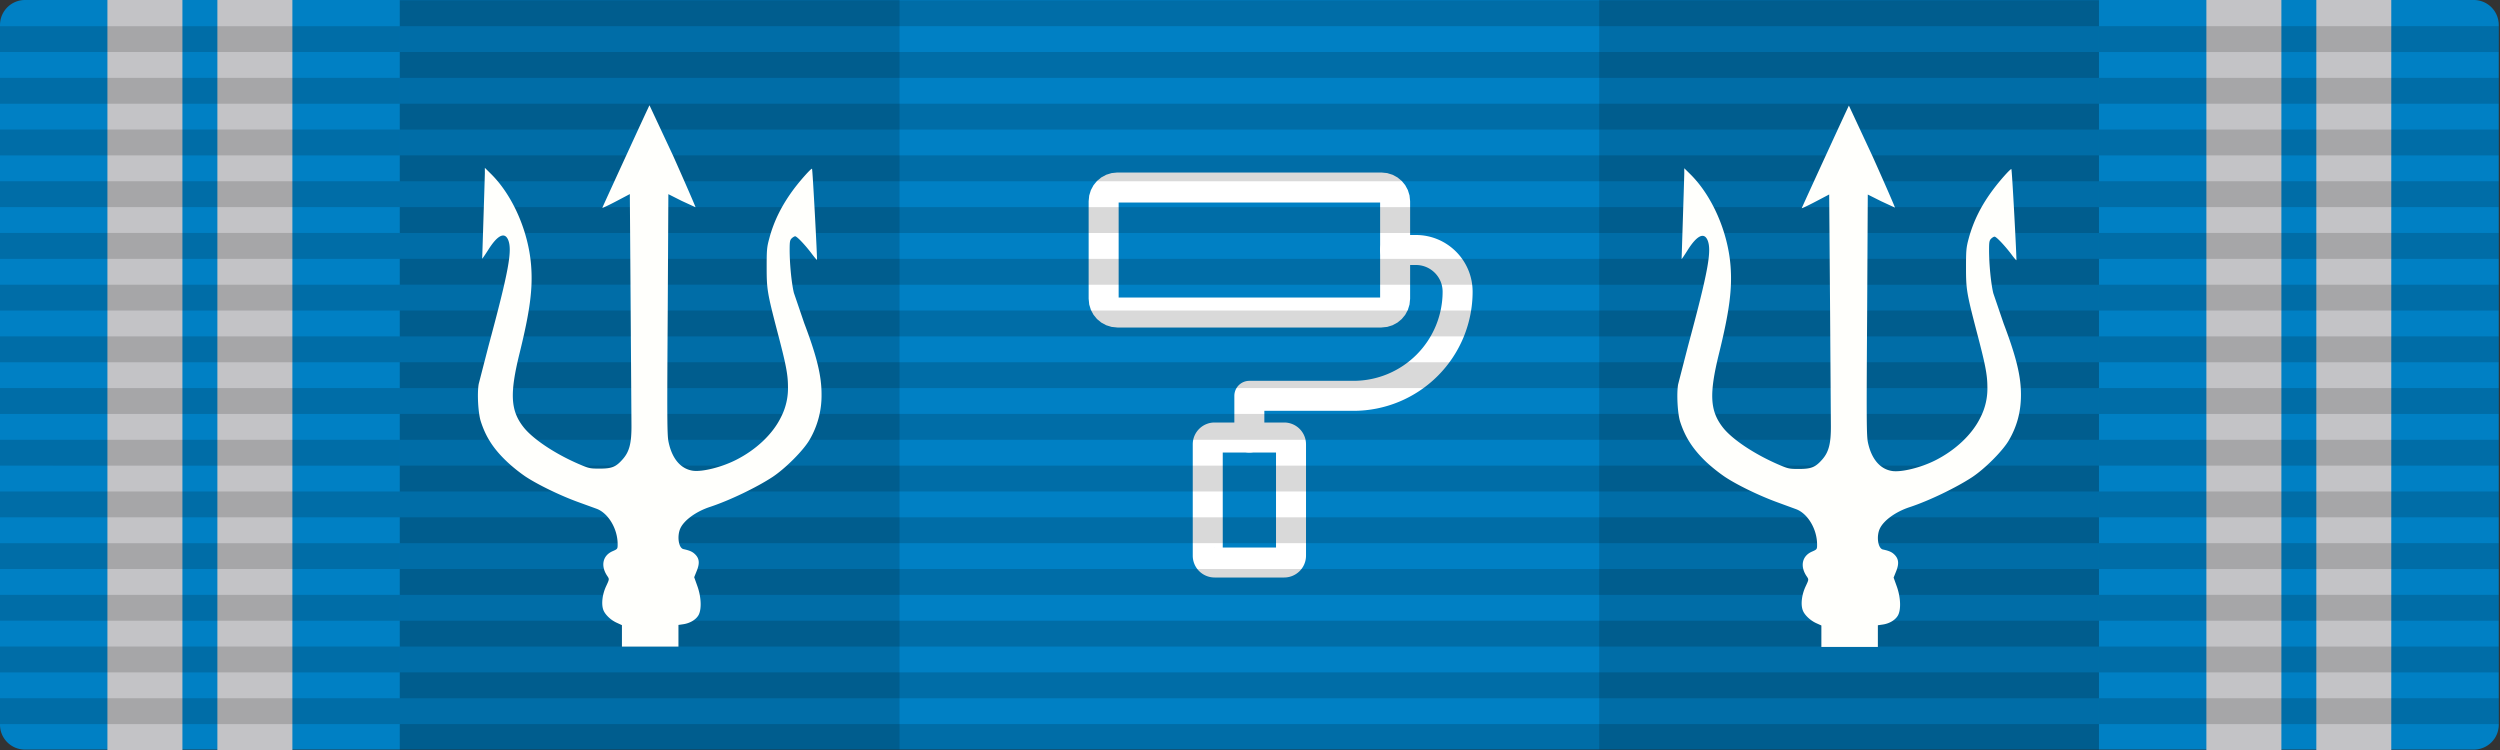 <svg xmlns="http://www.w3.org/2000/svg" xmlns:xlink="http://www.w3.org/1999/xlink" width="150" height="45" xmlns:v="https://vecta.io/nano"><rect width="100%" height="100%" fill="#333333" stroke="none"/><style><![CDATA[.B{fill-opacity:.149}.C{fill:rgb(0%,0%,0%)}.D{fill-rule:evenodd}]]></style><path d="M1.5 0h146.926a1.5 1.5 0 0 1 1.5 1.5v41.98c0 .828-.672 1.496-1.5 1.496H1.5c-.828 0-1.5-.668-1.5-1.496V1.5A1.5 1.5 0 0 1 1.5 0zm0 0" fill="rgb(0%,50.196%,76.863%)"/><g fill="rgb(76.471%,76.471%,77.647%)"><path d="M6.445 0h4.5v45h-4.5zm125.938 0h4.5v45h-4.5zm0 0"/><path d="M13.043 0h4.5v45h-4.5zM138.98 0h4.496v45h-4.496zm0 0"/></g><g fill="none" stroke-linejoin="round" stroke="rgb(100%,100%,100%)" stroke-width="1.8"><path d="M67.043 11.25h15.84c.457 0 .824.371.824.824v5.852c0 .453-.367.824-.824.824h-15.84c-.457 0-.824-.371-.824-.824v-5.852c0-.453.367-.824.824-.824zm0 0"/><path d="M83.707 15h1.25c1.379 0 2.5 1.121 2.5 2.5a6.25 6.25 0 0 1-6.246 6.25h-6.25v2.5" stroke-linecap="round"/><path d="M72.875 26.25h4.176a.41.41 0 0 1 .41.414v6.672a.41.41 0 0 1-.41.414h-4.176a.41.41 0 0 1-.41-.414v-6.672a.41.41 0 0 1 .41-.414zm0 0"/></g><g class="C D B"><use xlink:href="#B"/><use xlink:href="#B" y="-3.101"/><use xlink:href="#B" y="-6.203"/><use xlink:href="#B" y="-9.304"/><use xlink:href="#B" y="-12.406"/><use xlink:href="#B" y="-15.507"/><use xlink:href="#B" y="-18.609"/><use xlink:href="#B" y="-21.711"/><use xlink:href="#B" y="-24.812"/><use xlink:href="#B" y="-27.914"/><path d="M23.988 12.426h101.949v1.555H23.988zm0 0"/><use xlink:href="#B" y="-34.121"/><use xlink:href="#B" y="-37.222"/><use xlink:href="#B" y="-40.324"/><path d="M23.988.02h101.949V1.57H23.988zm0 0"/></g><path d="M23.988 0h29.984v44.977H23.988zm71.965 0h29.984v44.977H95.953zm0 0" class="B C"/><g class="D B C"><use xlink:href="#C"/><use xlink:href="#C" y="-3.102"/><use xlink:href="#C" y="-6.204"/><use xlink:href="#C" y="-9.305"/><use xlink:href="#C" y="-12.407"/><use xlink:href="#C" y="-15.508"/><use xlink:href="#C" y="-18.61"/><use xlink:href="#C" y="-21.711"/><use xlink:href="#C" y="-24.813"/><path d="M0 13.977h23.988v1.555H0zm0 0"/><use xlink:href="#C" y="-31.02"/><use xlink:href="#C" y="-34.122"/><use xlink:href="#C" y="-37.223"/><use xlink:href="#C" y="-40.325"/><use xlink:href="#D"/><use xlink:href="#D" y="-3.102"/><use xlink:href="#D" y="-6.204"/><use xlink:href="#D" y="-9.305"/><use xlink:href="#D" y="-12.407"/><use xlink:href="#D" y="-15.508"/><use xlink:href="#D" y="-18.61"/><use xlink:href="#D" y="-21.711"/><use xlink:href="#D" y="-24.813"/><path d="M125.938 13.977h23.988v1.555h-23.988zm0 0"/><use xlink:href="#D" y="-31.02"/><use xlink:href="#D" y="-34.122"/><use xlink:href="#D" y="-37.223"/><use xlink:href="#D" y="-40.325"/></g><path d="M40.707 38.797v-1.301l.293-.043c.391-.059.734-.258.898-.523.211-.34.184-1.109-.062-1.781l-.184-.516.152-.379c.184-.449.16-.73-.082-.98-.164-.168-.328-.242-.715-.328-.293-.062-.395-.777-.187-1.242.23-.5.957-1.023 1.801-1.297 1.145-.379 2.777-1.16 3.738-1.793.77-.512 1.844-1.586 2.215-2.227a5.26 5.26 0 0 0 .719-2.723c0-1.109-.273-2.25-1.039-4.273l-.621-1.82c-.141-.582-.254-1.738-.254-2.582 0-.48.016-.582.121-.687.07-.066.164-.125.211-.125.102 0 .586.504.992 1.043.16.215.301.379.316.371.027-.031-.262-5.43-.297-5.465-.043-.043-.656.641-1.066 1.18-.73.973-1.215 1.934-1.496 2.988-.148.539-.16.699-.16 1.742 0 1.305.035 1.531.633 3.828.52 1.973.641 2.582.645 3.309a3.79 3.79 0 0 1-.426 1.871c-.496 1.008-1.488 1.949-2.715 2.563-.867.434-2.008.715-2.562.637-.73-.105-1.254-.723-1.461-1.723-.086-.387-.094-1.328-.051-7.656l.039-7.215.805.406.824.379c.012-.012-.594-1.406-1.348-3.098l-1.414-3.02c-.031.035-2.746 5.945-2.828 6.148-.016.035.352-.137.813-.379l.836-.441.047 6.535.051 7.371c.004 1.047-.129 1.555-.523 2-.406.465-.652.566-1.383.566-.598 0-.641-.012-1.27-.281-1.426-.617-2.746-1.5-3.301-2.207-.781-.992-.836-2.008-.238-4.43.625-2.535.801-3.879.695-5.25-.156-2.055-1.098-4.215-2.406-5.512l-.371-.367v.34l-.031 1.047-.129 4.063c.008.008.168-.223.355-.516.559-.895.992-1.109 1.203-.609.262.629.023 1.906-1.176 6.352l-.59 2.289c-.102.555-.035 1.746.121 2.238.301.945.766 1.664 1.578 2.43a9.6 9.6 0 0 0 1.098.883c.738.488 2.078 1.141 3.164 1.535l1.117.406c.703.266 1.262 1.211 1.258 2.129 0 .277-.004.285-.309.418-.598.262-.727.895-.297 1.508.109.168.109.172-.086.59-.223.477-.293 1.047-.176 1.398.094.289.449.633.82.797l.305.141v1.289zm71.965.019v-1.301l.293-.043c.391-.055.734-.258.898-.523.211-.34.184-1.105-.062-1.781l-.184-.512.152-.379c.18-.449.156-.73-.086-.984-.16-.164-.324-.242-.711-.324-.293-.066-.398-.781-.187-1.242.23-.5.953-1.023 1.801-1.301 1.141-.375 2.773-1.16 3.738-1.793.77-.508 1.844-1.582 2.215-2.227.484-.832.719-1.711.719-2.723 0-1.109-.273-2.246-1.039-4.27l-.621-1.82c-.141-.582-.254-1.738-.254-2.582 0-.484.016-.582.121-.687.07-.07.16-.125.211-.125.102 0 .582.504.992 1.039.16.219.301.383.316.375.027-.035-.262-5.434-.301-5.465-.039-.047-.652.637-1.062 1.18-.734.969-1.215 1.93-1.5 2.984-.145.543-.16.703-.16 1.742 0 1.309.039 1.531.637 3.832.52 1.973.641 2.582.645 3.309a3.8 3.8 0 0 1-.426 1.871c-.496 1.008-1.492 1.949-2.715 2.563-.867.434-2.008.711-2.562.633-.73-.105-1.254-.719-1.465-1.719-.082-.391-.09-1.332-.047-7.656l.039-7.215.801.402.828.383c.012-.016-.594-1.41-1.352-3.098l-1.41-3.023c-.031.039-2.746 5.945-2.828 6.152-.016.031.352-.141.813-.383l.832-.437.051 6.535.051 7.371c.004 1.047-.129 1.555-.523 2-.406.461-.656.563-1.383.563-.598 0-.645-.008-1.27-.277-1.426-.621-2.746-1.5-3.301-2.207-.781-.996-.836-2.008-.238-4.43.625-2.539.801-3.883.695-5.254-.156-2.055-1.102-4.215-2.406-5.508l-.371-.367v.34l-.031 1.047-.129 4.063c.008.008.168-.227.352-.52.559-.895.996-1.109 1.207-.609.262.629.023 1.91-1.176 6.352l-.59 2.289c-.102.555-.035 1.75.117 2.238.305.945.77 1.664 1.578 2.434.348.32.715.613 1.102.879.738.492 2.078 1.141 3.164 1.535l1.117.41c.703.262 1.262 1.207 1.258 2.129 0 .273-.004.285-.309.418-.602.262-.73.895-.297 1.508.109.168.109.172-.086.586-.223.477-.297 1.047-.176 1.398.09.289.449.633.82.801l.305.137v1.289zm-1.535 3.348" fill="rgb(100%,100%,98.824%)"/><defs ><path id="B" d="M23.988 43.445h101.949v1.551H23.988zm0 0"/><path id="C" d="M0 41.895h23.988v1.551H0zm0 0"/><path id="D" d="M125.938 41.895h23.988v1.551h-23.988zm0 0"/></defs></svg>